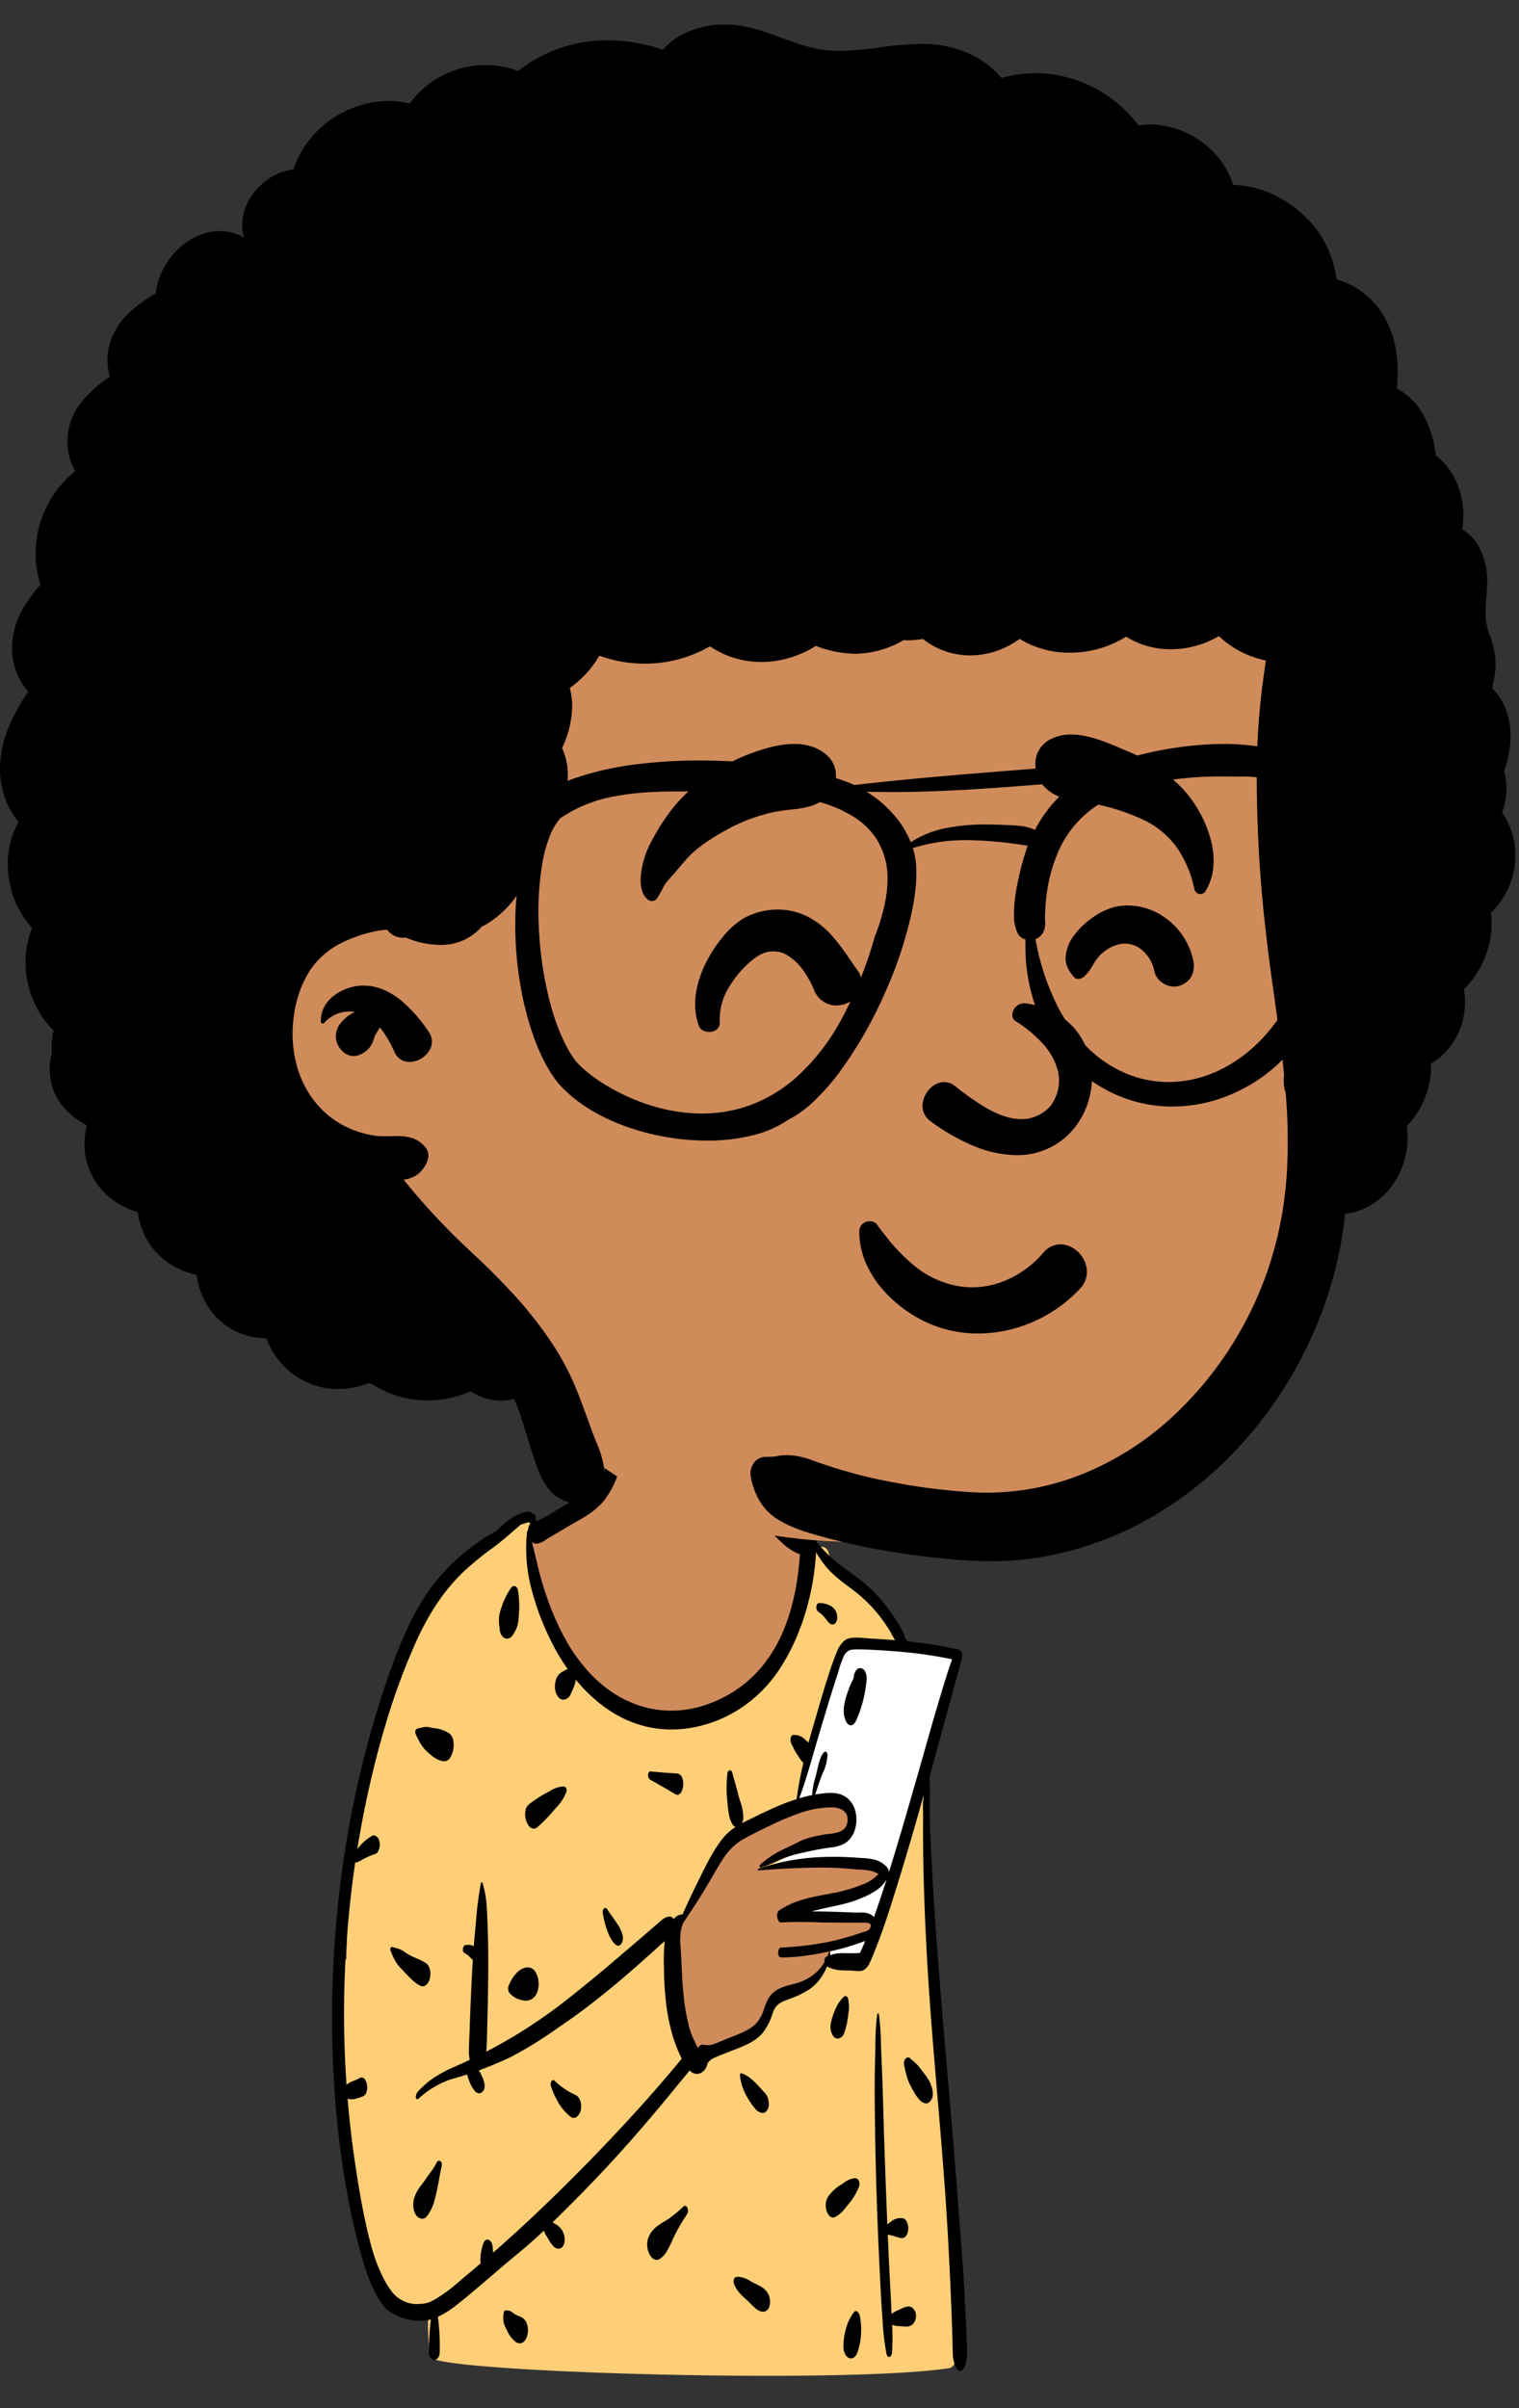 <svg xmlns="http://www.w3.org/2000/svg" width="473.842" height="751" viewBox="0 0 473.842 751">
  <rect x="0" y="0" width="473.842" height="751" fill="#333333" stroke="none"/>
  <g id="Group_5" data-name="Group 5" transform="translate(-282.658 -339)">
    <g id="Group_1" data-name="Group 1" transform="translate(74 45)">
      <g id="body_Device" data-name="body/Device" transform="translate(299.5 735)">
        <path id="_Skin" data-name="✋ Skin" d="M182.7,138.687c-.834-3.648.384-7.287,1.059-10.816,2.4-12.24-4.162-43.112-8.75-43.563-1.678-6.921-6.156-9.791-9.681-13.777-4-3.98-7.89-8.551-12.05-12.04-.231-3.3-2.739-4.114-4.272-1.756-4.211-4.176-9.261-3.4-13.776-6.137-3.43-8.839-3.688-18.134-4.6-26.661-.4-3.717.025-7.3-1.569-10.618-5.352-12-26.5-17.2-34.3-10.092-4.2-4.173-4.3,3.385-4.965,8.049a22.443,22.443,0,0,0-1.018,7.761C86.8,25.654,85.12,33.929,80.944,38.871c-5.3,6.27-13.45,8.654-18.616,11.728a12.407,12.407,0,0,1-1.513-4.348A52.791,52.791,0,0,0,38.331,61.52C30.71,65.073,25.343,74.954,21.462,85.55a6.926,6.926,0,0,0-.4,3.3c-11.935,27.89-17.631,61.279-18.431,95-7.675,7.343,3.648,73.309,6.284,87l.008-.006c1.71,4.826,3.652,18.6,7.931,17.533,2.936,5.292,7.614,4.251,11.6,4.658a36.526,36.526,0,0,0,.442,12.429c.913,4.667,5.4,4.826,6.031-.263,39.671,12.288,80.376,2.483,120.493,4.328a341.155,341.155,0,0,1,34.769,2.021c1.629.185,3.281-2.469,3.17-5.055-2.488-42.2-4.824-97.7-7.606-139.486C185.087,157.487,184.565,147.853,182.7,138.687Z" transform="translate(14.59 -13.956)" fill="#d08b5b"/>
        <path id="_Top" data-name="👕 Top" d="M133.976,267.611c-23.21,0-49.449-.657-70.188-1.757-10.359-.549-18.978-1.195-24.923-1.866-3.137-.354-5.572-.719-7.239-1.083-1.741-.381-2.661-.767-2.736-1.147a50.328,50.328,0,0,1-.754-7.465,41.063,41.063,0,0,1,.312-7.5c-.746-.076-1.532-.1-2.292-.127a16.261,16.261,0,0,1-5.025-.694,7.247,7.247,0,0,1-2.295-1.33,8.938,8.938,0,0,1-1.985-2.507,1.932,1.932,0,0,1-.466.059c-1.3,0-2.491-1.391-3.632-4.252a70.583,70.583,0,0,1-2.479-8.433c-.477-1.9-.928-3.7-1.354-4.906l-.008.006c-.7-3.634-1.9-10.36-3.173-18.339-1.584-9.927-2.874-19.194-3.835-27.545A248.734,248.734,0,0,1,0,152.369a59.3,59.3,0,0,1,.585-9.481,17.286,17.286,0,0,1,.819-3.248A5.513,5.513,0,0,1,2.627,137.6a309.975,309.975,0,0,1,5.04-49.688c1.527-8.127,3.408-16.016,5.589-23.446a196.477,196.477,0,0,1,7.8-21.868,6.97,6.97,0,0,1,.352-3.162l.052-.14c1.027-2.8,2.1-5.4,3.2-7.725a57.559,57.559,0,0,1,3.831-6.931,33.332,33.332,0,0,1,4.532-5.611,19.52,19.52,0,0,1,5.305-3.764,55,55,0,0,1,10.755-9.45A51.755,51.755,0,0,1,60.815,0c.012.085.025.177.041.281l-.152.548a34.953,34.953,0,0,0-1.442,8.778A20.342,20.342,0,0,0,59.9,13.34c.329,1.386.933,3.673,1.936,6.7a105.309,105.309,0,0,0,7.9,18.014C73.782,45.257,78.319,51,83.219,55.116a34.132,34.132,0,0,0,8.92,5.511,27.847,27.847,0,0,0,5.018,1.533,27.126,27.126,0,0,0,5.4.541,29.023,29.023,0,0,0,4.2-.312A48.259,48.259,0,0,0,114.54,60.6a41.454,41.454,0,0,0,6.986-2.974,39.217,39.217,0,0,0,6.187-4.155,41.305,41.305,0,0,0,5.388-5.337,47.955,47.955,0,0,0,4.589-6.518,59.794,59.794,0,0,0,3.79-7.7,77.826,77.826,0,0,0,2.991-8.881c.86-3.142,1.6-6.528,2.192-10.062l.28-6.138a12.094,12.094,0,0,1,2.068,1.652,2.544,2.544,0,0,1,2.034-1.352,1.874,1.874,0,0,1,1.479.8,4.272,4.272,0,0,1,.759,2.31,100.524,100.524,0,0,1,7.984,7.831h0c1.328,1.4,2.7,2.851,4.065,4.207l.244.273c.746.824,1.543,1.617,2.314,2.383a37.086,37.086,0,0,1,4.162,4.646,18.343,18.343,0,0,1,1.71,2.9,18.565,18.565,0,0,1,1.25,3.576l.656.067a2.253,2.253,0,0,1,1.389,1.042,13.166,13.166,0,0,1,1.432,2.634,55.691,55.691,0,0,1,2.656,8.487c.822,3.4,1.544,7.2,2.086,11A105.874,105.874,0,0,1,184.265,72.5a42.092,42.092,0,0,1-.5,9.117c-.136.712-.3,1.441-.453,2.145-.625,2.831-1.271,5.758-.606,8.671a128.012,128.012,0,0,1,1.84,12.669c.43,4.282.728,8.674,1.016,12.922v0l.005.08c.059.871.12,1.771.181,2.655,1.613,24.231,3.084,53.227,4.507,81.269v.014c1.056,20.818,2.054,40.481,3.1,58.2a5.766,5.766,0,0,1-.934,3.408,3.475,3.475,0,0,1-2.236,1.647c-5.327.779-13.208,1.373-23.422,1.765C157.415,267.429,146.385,267.611,133.976,267.611ZM155.708,87.729c-4.591,0-15.2,3.5-22.9,6.491a33.424,33.424,0,0,0-6.256,3.215,29.677,29.677,0,0,0-4.226,3.361,20.307,20.307,0,0,0-3.146,3.72L107.7,124.6l-2.9,2.994c0,.092.007,9.486.672,19.728a49.1,49.1,0,0,0,1.209,7.788c.519,2.246,1.194,4.615,2,7.043,1.379,4.128,2.7,7.041,2.71,7.07l.029-.013c1.591-.7,15.626-6.82,18.478-7.68,2.273-.686,4.2-5.344,5.611-8.744.478-1.155.891-2.151,1.247-2.833a4.767,4.767,0,0,1,2.357-1.976,28.849,28.849,0,0,1,3.746-1.329,31.434,31.434,0,0,0,4.95-1.828,7.323,7.323,0,0,0,2.662-2.564,18.272,18.272,0,0,0,1.8-3.592,30.265,30.265,0,0,0,1.335-4.58c.077-.026,9.143-3.147,12.033-4.177a1.78,1.78,0,0,0,1.271-1.434,4.471,4.471,0,0,0-.533-2.548,9.957,9.957,0,0,0-.737-1.325l-22.723-1.268.085-.03c2.283-.775,13.806-4.668,16.433-5.244a24.881,24.881,0,0,0,6.463-2.871A15.849,15.849,0,0,0,168.9,112.9a3.622,3.622,0,0,0,1.269-2.351c0-.652-.6-1.2-1.771-1.626a19.693,19.693,0,0,0-4.385-.861,110.3,110.3,0,0,0-11.052-.4h-1.442c-6.168,0-19.935,1.85-20.073,1.869l5.307-4.052c.18-.055,18-5.545,20.357-5.545a2.015,2.015,0,0,0,1.541-.893,7.409,7.409,0,0,0,1.054-1.964,17.589,17.589,0,0,0,.8-2.857c0-.009-.264-.969-.729-2.168a14.9,14.9,0,0,0-2.014-3.757A2.68,2.68,0,0,0,155.708,87.729Z" transform="translate(14.591 32.295)" fill="#ffcf77"/>
        <path id="_Device" data-name="📱 Device" d="M9.917,49.26,21.577,7.154S23.339,0,26.331,0s30.12,1.354,30.12,1.354S62,2.483,60.21,7.154,31.761,98.741,31.761,98.741H20.456V94.349l12.586-5.61s2.291-3.875-1.281-3.875S7.41,83.6,7.41,83.6l19.814-4.635,9.8-6.009-1.442-3.159-8.36-1.9L0,69.794,7.41,65.8l16.557-5.6s3.257-3.656,3.257-7.241S18.5,47.991,18.5,47.991Z" transform="translate(147.739 72.033)" fill="#fff"/>
        <path id="_Ink" data-name="🖍 Ink" d="M195.828,306.889a1.115,1.115,0,0,1-.952-.715,10.188,10.188,0,0,1-1.246-4.97c-.037-.977-.058-1.973-.078-2.936-.013-.646-.027-1.314-.046-1.97-.1-3.407-.223-6.98-.376-10.621-.307-7.334-.653-14.469-1.026-21.208-.805-14.519-2.056-29.215-3.266-43.427-.854-10.028-1.736-20.4-2.455-30.615-.892-12.7-1.507-25.3-1.826-37.452-.162-6.158-.225-12.471-.186-18.765.013-2.141.074-4.426.185-6.987-2.6,9.4-5.353,18.807-8.2,27.964l-.678,2.181c-1.76,5.653-3.662,11.633-5.851,17.149l-.374.935c-.092.233-.187.478-.288.737l0,0a33.737,33.737,0,0,1-1.483,3.439,4.761,4.761,0,0,1-1.924,2.265,3.562,3.562,0,0,1-1.461.261c-.412,0-.831-.04-1.237-.08h0c-.328-.032-.637-.061-.937-.071-.339-.01-.688-.018-1-.026-.795-.019-1.616-.038-2.426-.09a11.1,11.1,0,0,1-3.734-.881,3.266,3.266,0,0,1-.576-.306,16.14,16.14,0,0,1-2.417,4.258,13.846,13.846,0,0,1-3.105,2.9,29.05,29.05,0,0,1-5.365,2.678l-.642.257c-.279.111-.569.215-.849.316-1.714.617-3.487,1.255-4.429,3.827l-.255.7a18.345,18.345,0,0,1-2.954,5.745,12.655,12.655,0,0,1-2.352,2.137A17.961,17.961,0,0,1,129.47,205c-1.421.692-2.893,1.261-4.316,1.812l-.023.009c-.331.128-.673.261-1.009.393l-.487.193c-.384.153-.777.305-1.156.452l-.01,0c-.781.3-1.588.614-2.375.958-.539.236-1.025.452-1.5.712a5.378,5.378,0,0,0-1.445,1.341,4.411,4.411,0,0,1-1.293,2.481,3.072,3.072,0,0,1-2.039.876,2.273,2.273,0,0,1-.249-.014,3.493,3.493,0,0,1-2.041-1.086c-.7.95-1.454,1.844-2.183,2.71l0,0c-.384.455-.78.925-1.159,1.392-1.633,2.014-3.141,3.85-4.609,5.615-3.411,4.1-6.561,7.795-9.632,11.3-5.494,6.272-11.418,12.621-17.607,18.87-2.221,2.243-4.853,4.885-7.535,7.481l.27.16.536.323a6.5,6.5,0,0,1,1.846,1.564,5.306,5.306,0,0,1,1.08,2.767,4.362,4.362,0,0,1-.286,2.275,1.86,1.86,0,0,1-1.333,1.113,1.637,1.637,0,0,1-.315.031,2.319,2.319,0,0,1-1.659-.883,10.712,10.712,0,0,1-1.332-1.907c-.16-.275-.329-.546-.494-.808-.226-.361-.46-.734-.67-1.123a4.967,4.967,0,0,1-.361-.922c-2.764,2.6-5.248,4.8-7.594,6.742l-.643.528c-2.765,2.254-5.543,4.641-8.231,6.949l0,0c-3.5,3.006-7.119,6.115-10.75,8.967a29.356,29.356,0,0,1-5.845,3.709,68.045,68.045,0,0,1,.569,10.432l0,.431a3.388,3.388,0,0,1-.433,1.8,1.514,1.514,0,0,1-1.264.784,1.49,1.49,0,0,1-1.256-.788,3.339,3.339,0,0,1-.4-1.794l.035-1.659a66.946,66.946,0,0,1,.58-8.4,13.287,13.287,0,0,1-3.394.429,17.942,17.942,0,0,1-6.667-1.4,13.945,13.945,0,0,1-3.641-2.06,20.568,20.568,0,0,1-3.428-4.875,42.614,42.614,0,0,1-2.7-6.163c-.676-1.888-1.325-3.969-2.1-6.748-1.31-4.673-2.5-9.757-3.552-15.111C4.41,250,3.549,244.746,2.8,239.251,1.51,229.729.654,219.855.258,209.9c-.389-9.781-.338-19.775.15-29.707.483-9.827,1.4-19.72,2.729-29.407,1.323-9.655,3.07-19.226,5.191-28.448,2.134-9.279,4.663-18.362,7.514-27l.357-1.077c1.683-5.051,3.149-9.1,4.614-12.748a105.763,105.763,0,0,1,5.5-11.785A63.954,63.954,0,0,1,33.32,59.5a60.463,60.463,0,0,1,8.093-7.959,70.063,70.063,0,0,1,8.524-5.928c.411-.244.859-.487,1.41-.764A28.615,28.615,0,0,1,56.2,40.759a13.2,13.2,0,0,1,2.634-1.326,8.035,8.035,0,0,1,2.7-.5c.073,0,.142,0,.211,0a.759.759,0,0,1,.6.386,3.421,3.421,0,0,1,.533.192,1.7,1.7,0,0,1,.75,1.571l-.019.234a2.963,2.963,0,0,1-.046.333,1.587,1.587,0,0,1,.387.15,63.5,63.5,0,0,0,6.9-3.857c1.156-.71,2.352-1.444,3.524-2.111l.783-.441.2-.114.111-.062c2.755-1.536,5.6-3.125,7.878-6.192a36.732,36.732,0,0,0,5.394-11.7c.939-3.258,1.578-6.735,2.2-10.1C91.365,4.951,91.8,2.6,92.32.334c.057-.246.19-.334.3-.334.136,0,.285.144.29.46A93.2,93.2,0,0,1,91.4,19.092a53.58,53.58,0,0,1-2.385,8.66,29.13,29.13,0,0,1-3.729,7.084c-2.618,3.523-5.962,5.412-9.195,7.238-.53.3-1.077.608-1.615.922l-.419.246L67.5,47.137c-.246.146-.5.306-.744.461l0,0a6.346,6.346,0,0,1-3,1.287,1.968,1.968,0,0,1-1.4-.588c.371,1.467.73,2.97,1.078,4.424.817,3.419,1.661,6.954,2.723,10.276.952,2.977,2.007,5.827,3.137,8.47A76.759,76.759,0,0,0,73.1,79.2a52.811,52.811,0,0,0,6.935,9.626,40.718,40.718,0,0,0,7.99,6.78,34.163,34.163,0,0,0,8.706,4.011,31.96,31.96,0,0,0,9.084,1.32,33.664,33.664,0,0,0,11.507-2.066,41.236,41.236,0,0,0,5.986-2.723,37.974,37.974,0,0,0,10.927-9.131,43.077,43.077,0,0,0,4.541-6.775,48.572,48.572,0,0,0,2.807-6.23,64.622,64.622,0,0,0,2.133-6.958c.591-2.383,1.08-4.882,1.454-7.426.368-2.507.627-5.076.769-7.634a.911.911,0,0,1-.224.029.889.889,0,0,1-.294-.051,17.951,17.951,0,0,1-5.737-4.051l-.168-.161a20.838,20.838,0,0,1-4.639-5.968,29.48,29.48,0,0,1-1.677-6.237c-.455-2.3-.775-4.35-.778-4.37-.36-3.208-.661-9.258-.609-12.214,0-.18.317-.319.585-.319.172,0,.287.058.316.159a44.589,44.589,0,0,1,.93,6.277c.2,1.864.384,3.624.638,4.82l.117.544c.109.5.214,1.018.324,1.562l0,.008c.252,1.241.513,2.524.844,3.739a14.869,14.869,0,0,0,1.255,3.3c2.036,3.663,4.946,5.532,7.76,7.34l.007,0c.492.316,1,.643,1.49.97a4.655,4.655,0,0,1,.866-2.686,2.171,2.171,0,0,1,1.694-.895,2.231,2.231,0,0,1,1.869,1.17,5.123,5.123,0,0,1,.633,2.735c0,.209-.008.419-.012.621l0,.069q0,.068,0,.136c.4.349.781.751,1.1,1.1l.338.366a48.159,48.159,0,0,0,3.935,3.887c1.693,1.463,3.479,2.753,5.206,4,.965.7,1.963,1.417,2.935,2.161a42.768,42.768,0,0,1,3.973,3.455,46.813,46.813,0,0,1,3.713,4.125,53.661,53.661,0,0,1,3.22,4.485l.277.435c.157.249.318.5.489.761a16.6,16.6,0,0,1,2.3,4.534c.124.456.732,1.487,1.065,1.522a134.763,134.763,0,0,1,15.377,2.433,1.785,1.785,0,0,1,1.414,1.163,3.347,3.347,0,0,1-.057,1.975c-1.671,6.007-8.288,30.272-10,36.625.1,2.429.083,5.12.062,7.723-.02,2.488-.04,5.059.05,7.385.261,6.721.612,13.719,1.045,20.8,1.181,19.331,2.864,38.905,4.492,57.835.456,5.3.927,10.779,1.383,16.206,1.069,12.723,2.065,25.794,2.915,37.046.5,6.573.881,12.712,1.178,18.766.13,2.655.247,5.294.347,7.844l.088,2.32c.013.3.027.61.041.907v.008c.124,2.6.242,5.057-.773,7.3A1.8,1.8,0,0,1,195.828,306.889ZM4.859,221.951c.557,6.673,1.323,13.317,2.277,19.748l.213,1.423c.732,4.848,1.4,8.8,2.092,12.443.856,4.482,1.751,8.44,2.736,12.1a51.973,51.973,0,0,0,4.1,10.719,27.293,27.293,0,0,0,2.764,4.214,9.546,9.546,0,0,0,2.582,2.092,9.2,9.2,0,0,0,4.485,1.291c3.363,0,4.29-.509,5.974-1.433l.021-.012a50.835,50.835,0,0,0,7.938-5.919c.588-.5,1.2-1.015,1.791-1.51l.327-.271c1.318-1.087,2.684-2.232,4.177-3.5a14.258,14.258,0,0,1,.092-3.182,15.947,15.947,0,0,1,.777-3.053c.28-.791.726-1.227,1.257-1.227a1.418,1.418,0,0,1,1.089.666,3.343,3.343,0,0,1,.573,1.736l0,.088c.02.461.066.963.145,1.578,8.743-7.635,17.676-16.08,27.31-25.819,5.829-5.893,11.573-11.946,17.073-17.99C97.5,223,100.31,219.833,103,216.7c1.45-1.685,2.9-3.393,4.309-5.074.306-.365.613-.744.909-1.111.283-.35.576-.711.867-1.06-.147-.294-.29-.585-.423-.864a44.761,44.761,0,0,1-2.763-7.558,60.978,60.978,0,0,1-1.632-8.36,99.694,99.694,0,0,1-.709-10.555l-.028-1.53a59.248,59.248,0,0,1,.243-7.775c-.145.127-.294.256-.439.38-.261.225-.53.457-.795.7-1.643,1.484-3.1,2.793-4.451,4-2.626,2.348-5.747,5.113-8.982,7.815-6.188,5.169-11.414,9.185-16.447,12.641l-2.724,1.872a118.93,118.93,0,0,1-14.409,8.835c-2.764,1.355-6.884,3.024-9.742,4.078h0l0,.006a15.45,15.45,0,0,1,.987,1.8,10.641,10.641,0,0,1,.633,1.7,4.893,4.893,0,0,1,.185,1.746,2.127,2.127,0,0,1-.873,1.584,1.416,1.416,0,0,1-.825.29,2.017,2.017,0,0,1-1.447-.84,8.458,8.458,0,0,1-1.172-1.89,15.969,15.969,0,0,1-1.122-3.135c-1.285.429-4.958,1.466-4.995,1.476A28.315,28.315,0,0,0,27.1,221.845a.875.875,0,0,1-.537.263c-.207,0-.359-.163-.415-.446a2.554,2.554,0,0,1,.713-2,26.118,26.118,0,0,1,5.444-4.591,42.4,42.4,0,0,1,5.961-3.106l.2-.088c1.459-.637,2.965-1.322,4.474-2.037a15.791,15.791,0,0,1-.239-3c.026-1.524.091-3.076.153-4.577.036-.867.073-1.764.1-2.647.162-4.875.37-9.819.634-15.114.1-2.068.21-3.976.329-5.83-.267-.228-.525-.485-.775-.733h0a6.676,6.676,0,0,0-1.6-1.3l-.15-.07a1.161,1.161,0,0,1-.579-1.2c.025-.574.312-1.236.794-1.331a4.174,4.174,0,0,1,.806-.079,4.56,4.56,0,0,1,1.477.256,3.127,3.127,0,0,1,.333.137c.149-1.929.3-3.69.467-5.383.088-.895.172-1.816.254-2.706v-.008a100.725,100.725,0,0,1,1.5-11.511c.039-.183.158-.317.282-.317.094,0,.174.077.218.213a29.213,29.213,0,0,1,1.215,6.313c.214,2.214.285,4.49.354,6.691v.005c.012.386.025.786.037,1.174l.02.565c.163,4.536.207,9.472.137,15.534-.058,5.008-.164,10.226-.326,15.953-.013.465-.023.937-.033,1.393-.036,1.678-.074,3.412-.254,5.019,4.222-2.188,8.382-4.586,12.364-7.127,4.122-2.631,8.159-5.484,12-8.479C78,187.344,83.531,182.814,88.9,178.205c1.219-1.047,2.462-2.1,3.664-3.127l.011-.009.009-.008c1.469-1.25,2.989-2.543,4.479-3.828.868-.749,1.8-1.557,2.852-2.47l1.425-1.238c.154-.134.3-.268.451-.4a13.928,13.928,0,0,1,1.687-1.352,3.754,3.754,0,0,1,1.861-.646h.046a1.391,1.391,0,0,1,1.127.846,3.832,3.832,0,0,1,2.776-1.509h.035c1.793-3.949,3.28-7.107,4.68-9.939l1.188-2.41c2.029-4.1,4.231-8.374,6.859-11.546a16.67,16.67,0,0,1,3.8-3.347,1.988,1.988,0,0,1-.9-.778,8.73,8.73,0,0,1-1.156-3.253c-.238-1.258-.364-2.641-.475-3.862l0-.017c-.03-.324-.058-.631-.087-.932a33.37,33.37,0,0,1-.151-3.97c.023-1.182.1-2.442.252-3.964.06-.611.448-.931.8-.931a.735.735,0,0,1,.676.623c.189.685.385,1.371.574,2.034v0c.377,1.321.767,2.686,1.111,4.073l.153.628c.174.736.405,1.467.649,2.242v0a15.623,15.623,0,0,1,1.008,5.105,4.641,4.641,0,0,1-.394,1.792c.787-.417,1.594-.808,2.374-1.185h0c.318-.154.678-.328,1.021-.5,3.207-1.579,6.943-3.383,10.712-4.8.966-.362,1.941-.7,2.9-1a114.7,114.7,0,0,1,2.122-11.33,7.543,7.543,0,0,1-1.457-1.871c-.2-.312-.4-.635-.618-.943a14.9,14.9,0,0,1-1.176-2.135c-.165-.342-.336-.7-.516-1.039a2.707,2.707,0,0,1-.153-1.892c.152-.519.448-.816.813-.816h.044l.263.018a4.613,4.613,0,0,1,2.771.947l.311.256a10.992,10.992,0,0,1,1.311,1.237c.485-1.78,1.02-3.664,1.682-5.929l.742-2.53c.187-.64.377-1.294.561-1.926l.018-.06c1.724-5.925,3.506-12.05,5.679-17.568a10.184,10.184,0,0,1,1.911-3.269,4.279,4.279,0,0,1,2.643-1.422,13.331,13.331,0,0,1,1.706-.1c1,0,2.024.087,3.012.171.56.048,1.139.1,1.7.129,2.64.151,5.045.318,7.353.511-.284-.473-.56-.979-.827-1.467v0c-.323-.591-.658-1.2-1-1.752a52.028,52.028,0,0,0-3.315-4.712,43.96,43.96,0,0,0-7.458-7.33c-.678-.529-1.37-1.048-2.039-1.55a47.446,47.446,0,0,1-5.761-4.83A29.735,29.735,0,0,1,151,51.52a83.261,83.261,0,0,1-1.214,10.12,79.784,79.784,0,0,1-2.359,9.546,72.658,72.658,0,0,1-3.385,8.765,62.45,62.45,0,0,1-4.291,7.778,42.737,42.737,0,0,1-11.3,11.779,40.959,40.959,0,0,1-13.021,6.037,37.2,37.2,0,0,1-9.521,1.268,34.25,34.25,0,0,1-8.841-1.155,35.386,35.386,0,0,1-8.588-3.583,42.319,42.319,0,0,1-6.475-4.654,51.721,51.721,0,0,1-5.994-6.179,7.771,7.771,0,0,1-.19,1.167,10.042,10.042,0,0,1-.479,1.364l-.33.77c-.189.439-.411.946-.657,1.413a2.532,2.532,0,0,1-2.244,1.558H72.1a1.817,1.817,0,0,1-1.164-.459,3.515,3.515,0,0,1-.885-1.2,6.053,6.053,0,0,1-.441-3.557,5.989,5.989,0,0,1,.669-1.992,3.715,3.715,0,0,1,1.165-1.25c.3-.2.614-.376.91-.536l.23-.124a4.867,4.867,0,0,1,.935-.423,63.647,63.647,0,0,1-4.95-8.233c-1.266-2.517-2.41-5.073-3.4-7.6a75.562,75.562,0,0,1-2.8-8.582A49.284,49.284,0,0,1,60.843,45.1a.424.424,0,0,1,.276-.379,5.033,5.033,0,0,1,.776-2.267,4.7,4.7,0,0,0-.805-.257c-.81.289-1.618.54-2.231.726-.687.587-1.379,1.189-2.049,1.77-2.08,1.806-4.229,3.674-6.439,5.3a96.855,96.855,0,0,0-9.123,7.4,54.54,54.54,0,0,0-4.264,4.5,62.393,62.393,0,0,0-3.891,5.124c-1.225,1.795-2.414,3.727-3.535,5.745-1.11,2-2.186,4.139-3.2,6.363a204.486,204.486,0,0,0-9.183,24.547c-2.532,8.247-4.8,17.166-6.731,26.508-.946,4.567-1.81,9.277-2.569,14a13.678,13.678,0,0,1,4.7-4.227.921.921,0,0,1,.47-.129,2.03,2.03,0,0,1,1.6,1.474,3.744,3.744,0,0,1,.251,1.476c-.039,1.187-.524,2.579-1.347,2.821a25.183,25.183,0,0,0-4.584,2.074l-.021.011c-.319.17-.648.346-.971.514a.67.67,0,0,1-.31.083.586.586,0,0,1-.4-.164,327.728,327.728,0,0,0-3.357,37.4,317.762,317.762,0,0,0,.611,32.072,7.678,7.678,0,0,1,1.751-1.022,20.649,20.649,0,0,0,2.4-1.079,1.258,1.258,0,0,1,.582-.156,1.409,1.409,0,0,1,1.172.846,5.019,5.019,0,0,1,.309,3.816,1.955,1.955,0,0,1-1.073,1.216,19,19,0,0,1-2.623.83,3.778,3.778,0,0,1-.871.1A5.14,5.14,0,0,1,4.859,221.951ZM155.588,131.1a30.189,30.189,0,0,0-9.438,1.694,79.316,79.316,0,0,0-9.2,3.838l-1.377.658c-2.825,1.356-5.188,2.534-7.536,3.88-2.661,1.524-4.907,3.925-7.069,7.555-.685,1.15-1.373,2.324-2.037,3.458-1.542,2.632-3.137,5.354-4.782,7.927-1.341,2.1-2.813,4.341-4.5,6.86a9.652,9.652,0,0,0-.806,2.471,18.8,18.8,0,0,0-.126,4.979c.131,1.879.22,3.8.306,5.653.114,2.459.231,5,.449,7.483a67.105,67.105,0,0,0,1.9,11.959,27.293,27.293,0,0,0,1.574,4.239l.5,1.031c.206.426.453.926.715,1.4.365-.709.845-1.1,1.353-1.1a1.041,1.041,0,0,1,.192.018,7.652,7.652,0,0,0,1.417.145,6.365,6.365,0,0,0,2.282-.444c.672-.251,1.353-.535,2.01-.809h0c.316-.132.673-.281,1.02-.422.555-.226,1.115-.447,1.658-.662,1.414-.559,2.875-1.137,4.293-1.806l.338-.162a14.864,14.864,0,0,0,2.165-1.263,9.961,9.961,0,0,0,1.981-1.856,13.176,13.176,0,0,0,1.909-3.958,25.659,25.659,0,0,1,.99-2.5,7.736,7.736,0,0,1,3.414-3.571,18.6,18.6,0,0,1,4.292-1.485,23.325,23.325,0,0,0,2.645-.786,16.073,16.073,0,0,0,4.015-2.208,13.342,13.342,0,0,0,3.373-3.809l.112-.192A1.789,1.789,0,0,1,154,177.8l.073-.065a.579.579,0,0,1,.391-.16h.018c.207-.485.369-.9.508-1.311.04-.116.1-.181.175-.181a.228.228,0,0,1,.181.143.546.546,0,0,1,.053.312c-.021.189-.05.377-.078.559v0l-.015.1a10.955,10.955,0,0,1,4.19-.629c.288,0,.582,0,.841.006.242,0,.515.006.778.006l2.458-.014a6.521,6.521,0,0,0,1.116-.083l.058-.041.051-.034.006,0h0l-.005,0-.015,0a.02.02,0,0,1-.021-.015.19.19,0,0,1,.029-.109c.111-.234.224-.482.348-.758.354-.79.715-1.65,1.171-2.79a72.057,72.057,0,0,1-12.585,3.58c-2.449.506-4.673.878-6.8,1.139a56.4,56.4,0,0,1-6.83.446h0a.791.791,0,0,1-.695-.458,2.173,2.173,0,0,1-.24-1.02,2.344,2.344,0,0,1,.228-1.084.866.866,0,0,1,.709-.53,101.942,101.942,0,0,0,14.4-1.684c2.4-.493,4.883-1.132,7.39-1.9.934-.284,1.887-.593,2.832-.917l.706-.246c.092-.032.224-.069.364-.108a4.315,4.315,0,0,0,1.94-.925l.061-.167c.092-.252.2-.538.3-.818a.928.928,0,0,0-.708-.845,3.592,3.592,0,0,0-1.2-.161c-.089,0-.169,0-.243,0H165.9l-.141,0h-.392c-.658,0-1.327,0-1.974.009l-1.3.008-1,0c-1.97,0-3.973-.026-5.91-.05h-.017l-.408-.005c-1.249-.016-2.521-.047-3.75-.076H151c-1.823-.044-3.709-.089-5.562-.089-1.993,0-3.741.053-5.342.162l-.046,0c-.632,0-1.075-.878-1.186-1.745a2.12,2.12,0,0,1,.6-2c4.592-3.125,9.665-4.083,14.57-5.009h.007c.605-.114,1.231-.232,1.843-.352a46.716,46.716,0,0,0,8.641-2.375l.7-.284a13.029,13.029,0,0,0,5.25-3.351,8.006,8.006,0,0,0-2.926-1.1,23.823,23.823,0,0,0-3.062-.3h0c-.489-.027-.951-.052-1.4-.092l-.179-.017c-3.258-.319-6.566-.485-9.832-.492h-.382c-5.69,0-11.778.269-19.743.872h-.007c-.084,0-.13-.111-.137-.215s.023-.224.105-.253a66.754,66.754,0,0,1,10.41-2.7,71.907,71.907,0,0,1,10.531-1.032c.863-.022,1.738-.033,2.6-.033,2.407,0,4.846.086,7.249.256l1.2.089.426.028.049,0a18.855,18.855,0,0,1,4.056.565,7.545,7.545,0,0,1,3.71,2.34,2.433,2.433,0,0,1,.574,1.489c2.843-9.036,5.529-18.378,8.126-27.413l.116-.4.706-2.455c.761-2.645,1.525-5.343,2.264-7.952v0c1.458-5.146,2.965-10.466,4.521-15.645l.759-2.524c1.138-3.772,2.121-6.913,3.214-9.984-3.918-.835-8.178-1.506-13.024-2.051-3.1-.349-11.617-1.029-16.179-1.029a11.5,11.5,0,0,0-2.631.183,3.941,3.941,0,0,0-2.111,2.314,28.07,28.07,0,0,0-1.352,3.836c-.157.524-.305,1.019-.457,1.479-2.068,6.3-4.009,12.825-5.885,19.135v0l-.169.57c-.464,1.56-.926,3.152-1.372,4.691l-.013.043-.406,1.4a4.246,4.246,0,0,1-.138.474c-1.359,4.664-2.549,8.542-3.942,12.312,1.384-.413,2.745-.753,4.048-1.012a20.456,20.456,0,0,1,.965-5.438c.1-.369.194-.716.272-1.029l.036-.144c.087-.354.174-.738.266-1.145.473-2.09,1.061-4.689,2.224-5.643a.52.52,0,0,1,.33-.133.553.553,0,0,1,.449.288,1.519,1.519,0,0,1,.213.751,14.335,14.335,0,0,1-1.47,5.618v0c-.233.57-.453,1.108-.629,1.607-.451,1.277-.882,2.536-1.281,3.745-.053.161-.1.321-.152.475-.1.309-.189.6-.294.874.816-.14,1.483-.237,2.1-.306l.457-.05a22.15,22.15,0,0,1,2.278-.142,9.557,9.557,0,0,1,2.8.372,7.056,7.056,0,0,1,2.638,1.463,7.853,7.853,0,0,1,2.315,4.143,10.331,10.331,0,0,1,.266,2.693,10.084,10.084,0,0,1-.484,2.793,7.291,7.291,0,0,1-3.309,4.369,11.745,11.745,0,0,1-4.357,1.2c-3.48.447-7.012,1.253-10.427,2.032l-.381.087a34.08,34.08,0,0,0-6.072,2.246,43.552,43.552,0,0,1-4.774,1.9.227.227,0,0,1-.067.01c-.145,0-.273-.157-.313-.382a.6.6,0,0,1,.14-.535,31.291,31.291,0,0,1,8.67-5.449c.305-.147.621-.3.93-.45l.26-.127c.363-.178.73-.364,1.085-.543a22.37,22.37,0,0,1,4.175-1.774c1.747-.469,3.526-.853,5.287-1.143l.172-.025c.215-.029.472-.054.743-.08a14.132,14.132,0,0,0,2.991-.524,4.118,4.118,0,0,0,2.512-1.873,4.3,4.3,0,0,0,.46-2.292,3.3,3.3,0,0,0-1.85-2.929,6.7,6.7,0,0,0-2.807-.675C155.964,131.107,155.775,131.1,155.588,131.1Zm9.332,32.78a6.093,6.093,0,0,1,3.318.726,3.123,3.123,0,0,1,.808.745c1.314-3.724,2.608-7.585,3.956-11.8a10.858,10.858,0,0,1-3.116,3.341,22.983,22.983,0,0,1-3.575,1.995,40.191,40.191,0,0,1-8.454,2.733c-.758.171-1.514.337-2.245.5-1.954.429-3.975.873-5.945,1.391.666.013,1.344.025,2,.036,1.358.023,2.761.048,4.141.087,2.708.078,4.954.16,7.069.258.176.008.37.012.593.012s.477,0,.711-.008h.014C164.431,163.889,164.675,163.884,164.92,163.884Zm-3.047,139.05a1.977,1.977,0,0,1-1.587-.954,4.79,4.79,0,0,1-.75-2.66,19.834,19.834,0,0,1,.889-6,14.13,14.13,0,0,1,2.422-4.84.752.752,0,0,1,.569-.313c.545,0,1.032.757,1.214,1.47a21.806,21.806,0,0,1-.774,11.552C163.4,302.3,162.681,302.935,161.873,302.935Zm11.891-.435c-.372,0-.675-.374-.809-1a76.841,76.841,0,0,1-1.229-10.65v0c-.05-.73-.1-1.485-.158-2.223-.268-3.589-.446-7.258-.618-10.807q-.032-.664-.064-1.329l-.06-1.214c-.447-8.969-.8-17.964-1.059-26.735-.254-8.731-.415-17.738-.478-26.77-.027-3.912.011-8.009.113-12.178l.032-1.216c.026-.959.043-1.946.058-2.9a79.7,79.7,0,0,1,.56-9.78c.035-.241.169-.326.275-.326s.244.1.277.326a82.317,82.317,0,0,1,.636,9.3V205c.03.964.061,1.962.1,2.928l.02.448c.22,4.793.383,9.174.5,13.394.231,8.445.509,17.065.85,26.352.159,4.323.332,8.717.514,13.059a14.57,14.57,0,0,1,1.773-1.35,4.449,4.449,0,0,1,2.559-.643l.232,0a1.812,1.812,0,0,1,1.479,1.089,4.534,4.534,0,0,1,.463,2.482,3.652,3.652,0,0,1-.7,2.006,1.694,1.694,0,0,1-1.335.669,1.8,1.8,0,0,1-.434-.055c-.483-.121-.975-.268-1.45-.411a19.07,19.07,0,0,0-2.451-.62c.161,3.727.31,7.027.456,10.09.093,1.962.2,3.948.3,5.868.132,2.451.269,4.986.377,7.481.017.386.036.8.059,1.277a8.931,8.931,0,0,1,2.325-1.289l.221-.1.244-.109.329-.153a5.373,5.373,0,0,1,2.144-.674,2.056,2.056,0,0,1,1.607.8,3.249,3.249,0,0,1,.743,1.885,3.649,3.649,0,0,1-.428,2.007,2.7,2.7,0,0,1-2.643,1.58c-.33,0-.669-.03-1-.059-.146-.013-.312-.027-.469-.038l-.791-.046a6.112,6.112,0,0,1-2.122-.423,71.718,71.718,0,0,1-.03,8.671C174.618,302.027,174.17,302.5,173.763,302.5ZM58.581,298.235a2.329,2.329,0,0,1-1.359-.492,9.495,9.495,0,0,1-2.686-3.613l-.212-.429-.023-.047a7.771,7.771,0,0,1-.8-2.1,10.342,10.342,0,0,1-.029-2.278l0-.029.007-.113a2.166,2.166,0,0,1,.2-.8c.091-.181.246-.4.47-.4a.356.356,0,0,1,.072.007,3.969,3.969,0,0,0,.543.061,3.353,3.353,0,0,1,.641.084,2.652,2.652,0,0,1,.916.559,5.516,5.516,0,0,0,.485.363,9.874,9.874,0,0,0,1.473.727c.31.132.631.269.939.425a3.643,3.643,0,0,1,1.662,2.3,6.271,6.271,0,0,1,.024,3.3,4.1,4.1,0,0,1-.965,1.868A1.907,1.907,0,0,1,58.581,298.235Zm75.832-9.861c-1.377,0-2.639-1.272-3.86-2.5l0,0c-.273-.275-.531-.535-.791-.782l-.088-.082c-.21-.2-.424-.391-.631-.579l0,0a20.858,20.858,0,0,1-2.021-2.02,9.943,9.943,0,0,1-1.641-2.753,2.283,2.283,0,0,1-.02-1.36c.114-.394.313-.649.546-.7a3.964,3.964,0,0,1,.867-.1,8.243,8.243,0,0,1,3.9,1.424l.02.011.376.21.139.077c.324.178.672.345,1.04.52h0c1.6.767,3.424,1.637,4.154,3.96a5.291,5.291,0,0,1,.047,2.932,2.273,2.273,0,0,1-1.2,1.582A2.238,2.238,0,0,1,134.413,288.375ZM101.25,272.218c-1.031,0-2.046-1.023-2.584-2.606a6.91,6.91,0,0,1-.363-2.181,5.869,5.869,0,0,1,.418-2.245,8.035,8.035,0,0,1,2.162-3.039,17.336,17.336,0,0,1,2.731-1.874h0c.213-.126.433-.257.645-.387a34.026,34.026,0,0,0,4.761-3.774l.01-.009.615-.547a.685.685,0,0,1,.454-.2c.372,0,.724.391.876.973a2.026,2.026,0,0,1-.2,1.558l-1.124,1.792a49.987,49.987,0,0,0-2.951,5.263l-.216.466-.218.475-.011.025a33.678,33.678,0,0,1-1.851,3.649,6.335,6.335,0,0,1-2.383,2.469A1.73,1.73,0,0,1,101.25,272.218Zm-73.1-12.84a2.549,2.549,0,0,1-2.044-1.3,5.437,5.437,0,0,1-.758-2.541,8.161,8.161,0,0,1,.327-2.783A12.8,12.8,0,0,1,28.01,248.7c.356-.471.691-.917,1-1.378l.1-.152c.43-.666.878-1.268,1.311-1.85a19.929,19.929,0,0,0,2.19-3.429.9.9,0,0,1,.787-.586.844.844,0,0,1,.75.551,1.772,1.772,0,0,1,.054,1.1c-.3,1.292-.55,2.676-.815,4.141a64.674,64.674,0,0,1-1.4,6.493,13.478,13.478,0,0,1-2.53,5.166A1.7,1.7,0,0,1,28.155,259.378Zm128.16-.373a1.709,1.709,0,0,1-1.281-.664,4.141,4.141,0,0,1-.815-1.642,5.949,5.949,0,0,1-.174-2.066,4.743,4.743,0,0,1,.625-2,12.809,12.809,0,0,1,4.206-3.927l.013-.009c.251-.17.512-.346.76-.52l.394-.279a6.317,6.317,0,0,1,2.987-1.149,1.289,1.289,0,0,1,1.265.72.949.949,0,0,1,.089.185,2.608,2.608,0,0,1,0,1.734,19.051,19.051,0,0,1-3.027,5.148l-.139.165c-.257.3-.515.618-.765.924a10.714,10.714,0,0,1-3.507,3.24A1.588,1.588,0,0,1,156.315,259.005ZM75.4,227.935a1.816,1.816,0,0,1-1.132-.461,15.739,15.739,0,0,1-3.452-3.938,26.4,26.4,0,0,1-2.528-5.452,1.939,1.939,0,0,1,.018-1.287c.151-.409.415-.663.688-.663a.576.576,0,0,1,.4.188,24.037,24.037,0,0,0,6.633,4.5,2.831,2.831,0,0,1,1.208,1.316,4.54,4.54,0,0,1,.469,2.194l-.01.242a3.82,3.82,0,0,1-1.211,2.9A1.61,1.61,0,0,1,75.4,227.935Zm58.885-1.523a3.571,3.571,0,0,1-2.385-1.473,19.874,19.874,0,0,1-1.975-2.757l-.055-.088a19.608,19.608,0,0,1-1.671-3.379,16.174,16.174,0,0,1-.945-3.965.96.96,0,0,1,.083-.542.332.332,0,0,1,.287-.2.312.312,0,0,1,.089.014,8.151,8.151,0,0,1,2.462,1.3,18.555,18.555,0,0,1,2.281,2.041c.412.424.822.878,1.219,1.316.361.4.734.811,1.107,1.2a4.7,4.7,0,0,1,1.046,1.532,7.181,7.181,0,0,1,.427,2.164,3.125,3.125,0,0,1-.358,1.67,2.394,2.394,0,0,1-.921,1.006A1.5,1.5,0,0,1,134.286,226.412Zm51.021-3a3.081,3.081,0,0,1-2.067-1.161,11.839,11.839,0,0,1-1.656-2.305l-.08-.145c-.13-.24-.262-.475-.4-.724a19.574,19.574,0,0,1-1.554-3.236,34.735,34.735,0,0,1-.882-3.391v0c-.067-.3-.136-.6-.2-.9a2.5,2.5,0,0,1,.126-1.553,1.367,1.367,0,0,1,1.125-.929.827.827,0,0,1,.576.244c.3.277.6.541.9.8a15.162,15.162,0,0,1,1.594,1.5c.464.529.909,1.131,1.339,1.714.232.314.471.638.714.95l.339.428a12.277,12.277,0,0,1,1.458,2.476,8.142,8.142,0,0,1,.779,3.189,3.557,3.557,0,0,1-.7,2.244A1.784,1.784,0,0,1,185.307,223.411ZM157.847,203.2H157.8a1.851,1.851,0,0,1-1.642-1.084,5.373,5.373,0,0,1-.6-3.6,23.886,23.886,0,0,1,1.6-4.788,11.017,11.017,0,0,1,2.512-3.6.7.7,0,0,1,.464-.184c.372,0,.814.336.906,1.073.024.194.053.4.082.591a11.991,11.991,0,0,1,.163,1.671,13.4,13.4,0,0,1-.194,1.925v.005c-.04.271-.079.528-.11.782a23.652,23.652,0,0,1-1.178,5.38A2.421,2.421,0,0,1,157.847,203.2ZM60.363,191.377a7.4,7.4,0,0,1-4.91-2.268,2.361,2.361,0,0,1-.379-2.305,11.647,11.647,0,0,1,1.069-2.209,10.627,10.627,0,0,1,1.452-1.862,5.109,5.109,0,0,1,3.424-1.766,2.8,2.8,0,0,1,.331.02A2.985,2.985,0,0,1,63.5,182.5a6.8,6.8,0,0,1,.921,3.034,7.557,7.557,0,0,1-.411,3.183,4.039,4.039,0,0,1-1.82,2.227A3.876,3.876,0,0,1,60.363,191.377Zm-32.1-4.493a1.538,1.538,0,0,1-.608-.128c-1.792-.767-3.552-2.661-5.1-4.332l-.024-.026-.323-.347-.3-.321-.12-.126a13.6,13.6,0,0,1-1.947-2.386,23.463,23.463,0,0,1-1.323-2.786c-.089-.21-.181-.428-.272-.637a1,1,0,0,1-.029-.71c.092-.278.293-.473.489-.473a.306.306,0,0,1,.1.017c.333.117.682.209,1.02.3a8.963,8.963,0,0,1,1.629.548,12.172,12.172,0,0,1,1.446.885c.367.248.747.505,1.124.716a24.633,24.633,0,0,0,2.273,1.075,17.693,17.693,0,0,1,3.2,1.652,2.89,2.89,0,0,1,.877,1.379,5.14,5.14,0,0,1,.305,1.9l-.016.277a5.364,5.364,0,0,1-.309,1.642C29.9,186.165,29.1,186.884,28.261,186.884Zm61.022-12.657c-.51,0-1.078-.417-1.689-1.24a11.86,11.86,0,0,1-1.241-2.193,28.589,28.589,0,0,1-1.9-6.719A1.806,1.806,0,0,1,84.57,163a.815.815,0,0,1,.677-.528.681.681,0,0,1,.553.35c.484.719.985,1.427,1.47,2.112.674.952,1.371,1.937,2.03,2.962l.076.12a10.071,10.071,0,0,1,1.168,2.6,3.582,3.582,0,0,1-.232,2.887A1.267,1.267,0,0,1,89.283,174.227ZM62.913,137.738a2.16,2.16,0,0,1-1.69-1.112,6.079,6.079,0,0,1-.919-2.531,5.749,5.749,0,0,1,.112-2.285,3.161,3.161,0,0,1,1.134-1.763,40.464,40.464,0,0,1,5.568-3.6c.323-.163.643-.337.952-.5a8.255,8.255,0,0,1,3.8-1.345,3.838,3.838,0,0,1,.621.05.865.865,0,0,1,.616.638,1.567,1.567,0,0,1-.025,1,14.49,14.49,0,0,1-3.189,4.93l-.006.007c-.2.228-.406.465-.609.7l-.127.15a51.15,51.15,0,0,1-4.985,5.109A1.893,1.893,0,0,1,62.913,137.738Zm44.832-10.561a1.353,1.353,0,0,1-.689-.211c-2.5-1.485-5.184-3.065-7.895-4.554a1.652,1.652,0,0,1-.55-1.566c.049-.468.259-.968.7-.968h.012l.051,0c2.83.3,5.625.492,8.225.66a1.811,1.811,0,0,1,1.51,1.058,4.66,4.66,0,0,1,.446,2.18C109.536,125.449,108.852,127.177,107.745,127.177Zm-72.66-10.463h0l-.091,0c-1.925-.113-3.591-1.336-5.5-3.139a11.175,11.175,0,0,1-1.9-2.409,29.361,29.361,0,0,1-1.538-3.016,1.312,1.312,0,0,1-.063-.9.979.979,0,0,1,.654-.743c.354-.058.715-.145,1.064-.229a11.193,11.193,0,0,1,1.366-.271,2.589,2.589,0,0,1,.287-.015,6,6,0,0,1,1.221.172c.207.044.421.089.631.121l.757.117a10.343,10.343,0,0,1,4.512,1.565,3.335,3.335,0,0,1,1.26,1.958,7.645,7.645,0,0,1-.819,5.537A2.269,2.269,0,0,1,35.084,116.714ZM161.827,105.5a1.287,1.287,0,0,1-.851-.351,2.992,2.992,0,0,1-.729-1.066,7.371,7.371,0,0,1-.563-2.1,9.907,9.907,0,0,1,0-2.166,18.625,18.625,0,0,1,1.009-4.186l.267-.765a22.846,22.846,0,0,1,1.733-3.978l.012-.118a4.7,4.7,0,0,1,.734-2.362,1.636,1.636,0,0,1,1.3-.757A1.841,1.841,0,0,1,166.3,88.76a4.958,4.958,0,0,1,.433,2.874,42.136,42.136,0,0,1-1.174,6.535,36.38,36.38,0,0,1-2.108,5.911C163.031,104.98,162.441,105.5,161.827,105.5ZM54.594,78.477a1.951,1.951,0,0,1-1.446-.687,3.6,3.6,0,0,1-.816-2.042l-.04-.358-.035-.3a13.915,13.915,0,0,1-.092-3.92,16.819,16.819,0,0,1,.76-2.627l0,0c.047-.135.1-.275.142-.41l.069-.2A19.72,19.72,0,0,1,54.357,65.1a22.943,22.943,0,0,1,1.5-2.475,1.188,1.188,0,0,1,.948-.565,1.023,1.023,0,0,1,.762.368,2.088,2.088,0,0,1,.454,1.107,31.652,31.652,0,0,1,.3,7.026c-.025.275-.046.564-.067.842a16.663,16.663,0,0,1-.388,2.916A10.364,10.364,0,0,1,56.4,77.3l-.081.128A2.076,2.076,0,0,1,54.594,78.477Zm101.527-4.434c-.828,0-1.442-.822-2.091-1.693l-.1-.138a8.627,8.627,0,0,0-2.244-2.106,1.845,1.845,0,0,1-.589-1.707c.059-.492.305-1.018.819-1.018h0l.247,0a7.406,7.406,0,0,1,3.415.892,4.008,4.008,0,0,1,2,3.665A2.992,2.992,0,0,1,157.3,73.2a1.378,1.378,0,0,1-.688.748A1.429,1.429,0,0,1,156.121,74.043Z" transform="translate(12.734 -8.458)"/>
      </g>
      <g id="head_Afro" data-name="head/Afro" transform="translate(239.5 294)">
        <path id="_Skin-2" data-name="✋ Skin" d="M142.037.354C283.694-6.758,347.618,95.067,351.753,140.547c2.87,31.57-15.4,67.959-15.4,96.169,0,14.4,17.27,45.314,9.23,66.3-17.894,46.714-55.783,98.558-104.065,98.558S130.4,415.207,77.051,337.223c-5.006-7.317-68.319-48.9-74.47-88.421C-12.74,150.368,40.959,5.429,142.037.354Z" transform="translate(40.579 78.527)" fill="#d08b5b"/>
        <path id="_Ink-2" data-name="🖍 Ink" d="M309.35,479.239a146.453,146.453,0,0,1-14.922-.851,222.209,222.209,0,0,1-35.889-6.24l-1.885-.512c-4.864-1.33-9.966-2.853-14.19-5.537a17.048,17.048,0,0,1-5.481-5.611,23.039,23.039,0,0,1-2.761-7.442,5.716,5.716,0,0,1,1.045-4.6,4.456,4.456,0,0,1,3.474-1.744h.209c.126,0,.257,0,.39,0,.52,0,1.072-.02,1.738-.062l.538-.037h.027a.293.293,0,0,1,.093-.01c.164-.024.327-.062.485-.1.139-.032.3-.069.45-.092a16.756,16.756,0,0,1,2.828-.243,21.973,21.973,0,0,1,7.22,1.377l.42.145a164.223,164.223,0,0,0,17.075,5.191c5.794,1.348,11.935,2.49,18.253,3.4l.608.076.187.028.093.009a.111.111,0,0,1,.056.01l1.8.228c1.425.172,2.863.327,4.253.476h.009c2.6.265,5.24.477,7.85.629,1.514.087,3.047.131,4.558.131a80.017,80.017,0,0,0,30.709-6.175,92.438,92.438,0,0,0,26.321-16.738,111.975,111.975,0,0,0,32.966-54.455,116.9,116.9,0,0,0,3.614-23.607,177.161,177.161,0,0,0-.417-23.585,11.487,11.487,0,0,1-.617-3.807c0-.745.04-1.481.084-2.166-.806-8.051-1.946-16.243-3.048-24.165-.981-7.052-2-14.344-2.775-21.53a412.359,412.359,0,0,1-2.617-53.718,228.089,228.089,0,0,1,2.336-26.42l.44-3.153a29.647,29.647,0,0,1-7.865-2.768,29.949,29.949,0,0,1-6.8-4.833,29.637,29.637,0,0,1-7.236,3.053,29.3,29.3,0,0,1-7.724,1.045,26.137,26.137,0,0,1-13.984-3.928,32.774,32.774,0,0,1-17.485,5,29.712,29.712,0,0,1-15.73-4.292,27.135,27.135,0,0,1-7.317,3.8,25.316,25.316,0,0,1-8.1,1.343,24.558,24.558,0,0,1-5.351-.591,23.748,23.748,0,0,1-9.4-4.55,26.782,26.782,0,0,1-4.73.43c-.444,0-.894-.012-1.337-.036l-.418.239a30.356,30.356,0,0,1-14.335,3.991c-.269,0-.542,0-.811-.014a35.277,35.277,0,0,1-11.747-2.428,32.917,32.917,0,0,1-13.095,4.763,29.675,29.675,0,0,1-3.775.24,28.511,28.511,0,0,1-16.185-4.877,40.434,40.434,0,0,1-20.32,5.4,41.5,41.5,0,0,1-14.169-2.477,32.26,32.26,0,0,1-9.225,10.066,21.516,21.516,0,0,1,.652,7.559,31.244,31.244,0,0,1-3.047,11.147,20.326,20.326,0,0,1,1.294,12.837,31.753,31.753,0,0,1-9.92,16.61,31.662,31.662,0,0,1-4.3,14.661,30.922,30.922,0,0,1-10.809,10.922,12.379,12.379,0,0,1-1.375.7,6.859,6.859,0,0,1-1.431,1.471,16.512,16.512,0,0,1-11.6,4.2,27.388,27.388,0,0,1-10.588-2.257l-.156.009h-.01c-.078.005-.167.011-.255.012s-.158,0-.237,0a5.957,5.957,0,0,1-5.166-2.484,23.768,23.768,0,0,0-3.158.373,43.324,43.324,0,0,0-11.562,3.979,25.978,25.978,0,0,0-5.9,4.216,25.2,25.2,0,0,0-4.262,5.4,35.209,35.209,0,0,0-4.32,13.625,37.907,37.907,0,0,0,1.4,16.176,31.7,31.7,0,0,0,3.4,7.274,29.7,29.7,0,0,0,5.289,6.233,27.522,27.522,0,0,0,6.8,4.427,31.863,31.863,0,0,0,7.712,2.424,21.716,21.716,0,0,0,3.855.288c.6,0,1.216-.013,1.807-.025h.031c.585-.012,1.191-.025,1.778-.025a16.154,16.154,0,0,1,4.749.561,8.572,8.572,0,0,1,4.127,2.76,4.045,4.045,0,0,1,.981,3.789,9.782,9.782,0,0,1-2.946,4.613,9.477,9.477,0,0,1-4.67,1.865,214.354,214.354,0,0,0,17.169,18.835c1.3,1.243,2.622,2.5,3.905,3.716l.049.046a210.594,210.594,0,0,1,15.636,15.9,130.979,130.979,0,0,1,8.941,11.63,81.445,81.445,0,0,1,7.161,12.825c1.747,3.99,3.255,8.145,4.714,12.163l0,.007c.446,1.228.907,2.5,1.368,3.745l.352.93c.243.626.5,1.259.746,1.871a34.057,34.057,0,0,1,2.385,7.493,12.257,12.257,0,0,1,.008,3.8,11.359,11.359,0,0,1-1.4,3.887,9.426,9.426,0,0,1-2.772,2.933,6.853,6.853,0,0,1-3.8,1.315,4.726,4.726,0,0,1-.621-.041c-8.056-1.051-10.641-6.771-12.972-13.577-.79-2.311-1.51-4.687-2.207-6.985-.922-3.039-1.875-6.182-3-9.207-.342-.91-.732-1.868-1.193-2.927a14.844,14.844,0,0,1-4.064.558,17.766,17.766,0,0,1-9.56-2.941,32.381,32.381,0,0,1-13.251,2.866c-.181,0-.365,0-.548,0a32.639,32.639,0,0,1-8.9-1.377,30.916,30.916,0,0,1-7.894-3.681l-.228-.061-.054-.015-.015,0c-.286-.076-.581-.155-.87-.24a25.889,25.889,0,0,1-9.461,1.795,23.221,23.221,0,0,1-13.407-4.118,24.586,24.586,0,0,1-9.03-11.655,23.413,23.413,0,0,1-8.217-1.625,20.369,20.369,0,0,1-7.02-4.6,22.716,22.716,0,0,1-4.4-6.319,24.278,24.278,0,0,1-2.108-7.276,23.921,23.921,0,0,1-6.958-2.557,22.971,22.971,0,0,1-6-4.844,21.645,21.645,0,0,1-3.585-5.644,24.236,24.236,0,0,1-1.811-6.457,24.828,24.828,0,0,1-8.19-4.158,21.65,21.65,0,0,1-5.944-6.983,21.364,21.364,0,0,1-2.4-7.869,21.934,21.934,0,0,1,.624-7.818l-.342-.5a22.681,22.681,0,0,1-7.7-6.451,18,18,0,0,1-3.5-9.712,19.124,19.124,0,0,1,.669-6.375,19.532,19.532,0,0,1,.513-6.791,29.047,29.047,0,0,1-5.121-6.9,30.735,30.735,0,0,1-2.961-8.073,29.954,29.954,0,0,1-.6-8.573,27.514,27.514,0,0,1,1.976-8.4A29.747,29.747,0,0,1,2.7,265.88a28.982,28.982,0,0,1,.14-8.825,25.93,25.93,0,0,1,2.933-8.33,25.637,25.637,0,0,1-4.506-8.349,27.12,27.12,0,0,1-1.233-9.694,35.2,35.2,0,0,1,2.836-11.916,63.6,63.6,0,0,1,5.912-10.707,19.98,19.98,0,0,1-3.825-6.61,21.574,21.574,0,0,1-1.2-7.6,24.413,24.413,0,0,1,2.7-10.339,39.078,39.078,0,0,1,6.182-8.744,31.794,31.794,0,0,1-1.54-9.888,32.583,32.583,0,0,1,1.5-9.646,33.214,33.214,0,0,1,4.23-8.748,32.76,32.76,0,0,1,6.651-7.193A18.542,18.542,0,0,1,21.291,127a19.961,19.961,0,0,1,4.648-9.9,39.337,39.337,0,0,1,8.343-7.234,18.449,18.449,0,0,1,1.093-13.243,22.682,22.682,0,0,1,5.614-7.389,45.758,45.758,0,0,1,7.592-5.349A21.345,21.345,0,0,1,50.8,76.49a23.514,23.514,0,0,1,4.539-6.2,21.476,21.476,0,0,1,6.153-4.263,17.033,17.033,0,0,1,7.059-1.586,15.343,15.343,0,0,1,7.6,2.02,13.855,13.855,0,0,1-.367-6.554,16.761,16.761,0,0,1,2.438-6.093,19.681,19.681,0,0,1,5.734-5.786,17.512,17.512,0,0,1,7.58-2.816,29.337,29.337,0,0,1,4.543-8.681,32.1,32.1,0,0,1,25.062-12.667,27.731,27.731,0,0,1,6.665.806,28.641,28.641,0,0,1,10.5-8.9,29.757,29.757,0,0,1,13.192-3.1,28.533,28.533,0,0,1,10.145,1.843,44.846,44.846,0,0,1,13.395-7.245,45.608,45.608,0,0,1,14.526-2.33A53.551,53.551,0,0,1,206.78,7.88,21.4,21.4,0,0,1,215.55,1.9a29.976,29.976,0,0,1,10.6-1.9c.616,0,1.236.019,1.844.055,5.465.331,10.659,2.233,15.681,4.072,5.11,1.871,10.393,3.807,15.937,4.067.708.033,1.443.05,2.186.05a99.2,99.2,0,0,0,12.728-1.1l.024,0A99.01,99.01,0,0,1,287.222,6.05a40.25,40.25,0,0,1,6.561.5,34.144,34.144,0,0,1,10.262,3.4,26.332,26.332,0,0,1,8.355,6.762A37.849,37.849,0,0,1,323.022,15.2a38.947,38.947,0,0,1,9.133,1.094A40.224,40.224,0,0,1,340.8,19.47a41.2,41.2,0,0,1,14.349,12,23.389,23.389,0,0,1,3.648-.284,27.559,27.559,0,0,1,15.876,5.3A26.653,26.653,0,0,1,384.681,50a31.915,31.915,0,0,1,11.4,2.558,35.431,35.431,0,0,1,9.93,6.333A32.618,32.618,0,0,1,416.9,79.469,25.205,25.205,0,0,1,431.935,91.4c3.4,5.918,4.648,13.152,3.823,22.117a20.368,20.368,0,0,1,8.448,8.588,33.748,33.748,0,0,1,3.654,12.259,21.573,21.573,0,0,1,7.187,10.194,26.705,26.705,0,0,1,1.1,12.877,14.714,14.714,0,0,1,5.843,6.821,22.434,22.434,0,0,1,1.952,9.218c-.008,1.7-.145,3.347-.278,4.945-.321,3.879-.625,7.542.858,11.457a29.54,29.54,0,0,1,1.846,7.035,22.7,22.7,0,0,1-.331,7.211l-.105.5c-.172.8-.326,1.6-.473,2.453a14.969,14.969,0,0,1,3.462,4.64,23.393,23.393,0,0,1,2.279,10.469,31.4,31.4,0,0,1-1.993,10.54,21.409,21.409,0,0,1-.654,12.98,24.163,24.163,0,0,1,3.342,7.238,23.469,23.469,0,0,1,.755,8.136,25.3,25.3,0,0,1-7.564,16.01,27.624,27.624,0,0,1-1.483,12.854,29.084,29.084,0,0,1-6.95,10.957,22.963,22.963,0,0,1-2.624,15.337,20.9,20.9,0,0,1-7.623,7.831,25.674,25.674,0,0,1-1.21,8.7,28,28,0,0,1-6.362,10.815,24.4,24.4,0,0,1-.215,8.48,25.545,25.545,0,0,1-3.018,7.954A22.122,22.122,0,0,1,422.4,370.4a11.611,11.611,0,0,1-2.789.4,124.588,124.588,0,0,1-7.553,31.536,131.2,131.2,0,0,1-8.893,18.611,128.486,128.486,0,0,1-11.682,16.908,122.5,122.5,0,0,1-14.224,14.715,115.073,115.073,0,0,1-16.52,12.032,106.021,106.021,0,0,1-18.325,8.693,102.114,102.114,0,0,1-19.6,4.979A90.146,90.146,0,0,1,309.35,479.239ZM127.764,323.547a5.042,5.042,0,0,1-4.723-3.118,36.983,36.983,0,0,0-4.514-7.672c-.3.426-.564.867-.871,1.4l-.278.483-.054.092c-.188.323-.382.656-.544,1a7.006,7.006,0,0,1-.238.874c-.019.061-.031.1-.033.108a7.24,7.24,0,0,1-4.719,4.723,4.433,4.433,0,0,1-1.493.263,4.949,4.949,0,0,1-3.18-1.24,6.787,6.787,0,0,1-2-2.888A6.206,6.206,0,0,1,106,311.8a11.88,11.88,0,0,1,4.741-3.845,10.527,10.527,0,0,0-9.664,3.454.506.506,0,0,1-.381.176.612.612,0,0,1-.59-.587,8.886,8.886,0,0,1,.983-4.516,10.883,10.883,0,0,1,2.9-3.476,15.4,15.4,0,0,1,8.521-3.248c.293-.016.588-.025.878-.025a16.217,16.217,0,0,1,6.242,1.276,22.421,22.421,0,0,1,5.448,3.323,45.975,45.975,0,0,1,8.6,9.748,5.227,5.227,0,0,1,.457,5.541A7.51,7.51,0,0,1,127.764,323.547Z" transform="translate(-30.842 7.632)"/>
      </g>
    </g>
    <g id="face_Calm" data-name="face/Calm" transform="translate(428.5 513)">
      <path id="_Ink-3" data-name="🖍 Ink" d="M105.29,186.789a38.105,38.105,0,0,1-21.113-6.244A40.23,40.23,0,0,1,75.443,173a31.6,31.6,0,0,1-5.324-8.5,24.113,24.113,0,0,1-1.9-9.657,2.981,2.981,0,0,1,.707-1.9,3.319,3.319,0,0,1,1.766-1.06,3.41,3.41,0,0,1,.778-.09,3.133,3.133,0,0,1,1.287.27,2.747,2.747,0,0,1,1.361,1.338c.634.832,1.469,1.923,2.308,2.978a58.045,58.045,0,0,0,9.583,9.806,29.673,29.673,0,0,0,11.923,5.608,25.533,25.533,0,0,0,5.479.6,26.822,26.822,0,0,0,9.252-1.674,31.47,31.47,0,0,0,12.95-9.1A6.953,6.953,0,0,1,130.906,159h.046a8.137,8.137,0,0,1,5.628,2.492,8.779,8.779,0,0,1,2.629,5.729,7.665,7.665,0,0,1-2.177,5.629,43.621,43.621,0,0,1-9.179,7.479,44.426,44.426,0,0,1-10.811,4.772A42.24,42.24,0,0,1,105.29,186.789Zm11.91-55.62h0a34.914,34.914,0,0,1-12.449-2.509,62.872,62.872,0,0,1-14.639-8.307,5.624,5.624,0,0,1-2.043-3.249,6.731,6.731,0,0,1,.29-3.648,8.3,8.3,0,0,1,2.464-3.563,6,6,0,0,1,3.841-1.5,5.449,5.449,0,0,1,2.971.912q.464.355.969.747l.033.026a79.25,79.25,0,0,0,9.165,6.372c4.14,2.357,7.733,3.5,10.983,3.5a11.861,11.861,0,0,0,4.641-.912,12.97,12.97,0,0,0,4.322-3.062,13.255,13.255,0,0,0,2.515-10.671,20.157,20.157,0,0,0-5.35-9.465,39,39,0,0,0-8.1-6.536,2.511,2.511,0,0,1-.68-2.887,3.767,3.767,0,0,1,1.248-1.8,3.829,3.829,0,0,1,2.39-.79,5.091,5.091,0,0,1,.86.076,27.158,27.158,0,0,1,9.55,3.45,21.664,21.664,0,0,1,6.423,5.922,23.526,23.526,0,0,1,4.1,15.718,25.9,25.9,0,0,1-2.1,8.25,24.07,24.07,0,0,1-4.734,7.089A22.626,22.626,0,0,1,117.2,131.169ZM21.478,92.737a4.785,4.785,0,0,1-1.387-.2,2.817,2.817,0,0,1-1.9-1.637c-1.334-3.543-2.215-9.459,1.166-17.525a41.049,41.049,0,0,1,6.175-10.123,25.35,25.35,0,0,1,6.63-5.949A22.223,22.223,0,0,1,42.7,54.582,21.115,21.115,0,0,1,52.864,57.2a26.437,26.437,0,0,1,7.02,5.77,72.756,72.756,0,0,1,5.446,7.251c.717,1.045,1.458,2.125,2.213,3.173a6.387,6.387,0,0,1,1.075,5.938,7.679,7.679,0,0,1-4.359,4.5,8.345,8.345,0,0,1-3.212.659,7.33,7.33,0,0,1-2.864-.568,7.7,7.7,0,0,1-4.132-4.364,29.773,29.773,0,0,0-3.208-5.828,17.509,17.509,0,0,0-4.669-4.624,8.413,8.413,0,0,0-8.446-.645c-2.569,1.168-6.887,5-9.828,9.8a19.21,19.21,0,0,0-3.224,11.446,2.6,2.6,0,0,1-.841,2.183,3.271,3.271,0,0,1-1.823.809A4.291,4.291,0,0,1,21.478,92.737ZM166.437,78.62a6.247,6.247,0,0,1-1.8-.29,6.818,6.818,0,0,1-2.816-1.682,5.607,5.607,0,0,1-1.566-2.833,11.6,11.6,0,0,0-4.072-6.779,8.128,8.128,0,0,0-6.5-1.709,12.481,12.481,0,0,0-6.993,4.193,15.356,15.356,0,0,0-1.468,2.141l-.044.072a15.623,15.623,0,0,1-2.9,3.811,2.832,2.832,0,0,1-1.8.677,2.685,2.685,0,0,1-.8-.125,11.4,11.4,0,0,1-2.581-3.61,7.1,7.1,0,0,1-.514-3.114,12.334,12.334,0,0,1,2.269-6.248A24.287,24.287,0,0,1,141.116,57a20.88,20.88,0,0,1,6.932-3.265,18.726,18.726,0,0,1,3.927-.418A20.045,20.045,0,0,1,163.5,57.067a21.889,21.889,0,0,1,8.951,13.7,7.287,7.287,0,0,1-.366,4.046,5.675,5.675,0,0,1-2.648,2.944A6.293,6.293,0,0,1,166.437,78.62Zm-163-26.68a1.667,1.667,0,0,1-.216-.014,2.03,2.03,0,0,1-1.056-.513C.67,50.153-.056,48.026,0,45.092A27.357,27.357,0,0,1,2.785,34.463,67.929,67.929,0,0,1,8.141,25.49a47.211,47.211,0,0,1,6.866-7.826A59.424,59.424,0,0,1,34.225,5.959c3.484-1.3,8.7-3.018,13.7-3.018.284,0,.569.006.847.017a16.46,16.46,0,0,1,5.1.969,13.408,13.408,0,0,1,4.539,2.821A8.423,8.423,0,0,1,60.924,12.9a8.782,8.782,0,0,1-2.53,6.293,13,13,0,0,1-5.374,3.141,31.25,31.25,0,0,1-5.867,1.047,53.348,53.348,0,0,0-5.716.844,53.711,53.711,0,0,0-13.805,5.041c-4.386,2.381-9.353,5.332-12.939,9.17-.845.9-1.647,1.861-2.424,2.787l-.021.025c-.722.861-1.4,1.674-2.131,2.466-.809.883-1.552,1.772-2.438,2.843a12.09,12.09,0,0,0-.688,1.217c-.176.368-.346.707-.52,1.036-.322.607-.633,1.14-.923,1.582-.575.966-.872,1.2-1.107,1.3A2.481,2.481,0,0,1,3.434,51.94Zm171.174-2.194a1.958,1.958,0,0,1-.323-.027,1.93,1.93,0,0,1-.985-.479,1.852,1.852,0,0,1-.553-.956,35.885,35.885,0,0,0-5.218-12.672A27.352,27.352,0,0,0,157.1,26.725a66.921,66.921,0,0,0-14.575-4.9c-1.4-.332-2.913-.553-4.374-.767l-.069-.01a36.939,36.939,0,0,1-6.933-1.483,12.262,12.262,0,0,1-5.693-3.842,10.628,10.628,0,0,1-1.968-3.839,9.791,9.791,0,0,1-.237-4.133,8.486,8.486,0,0,1,4.608-6.279A13.869,13.869,0,0,1,134.3,0c5.379,0,11.207,2.494,15.462,4.316l.34.145.015.007q.573.245,1.129.48a50.754,50.754,0,0,1,17.7,11.809,38.243,38.243,0,0,1,9.1,16.807c1.346,5.83.711,11.119-1.836,15.295a1.816,1.816,0,0,1-.83.729A1.912,1.912,0,0,1,174.608,49.746Z" transform="translate(54 55.059)"/>
    </g>
    <g id="accessories_Glasses" data-name="accessories/Glasses" transform="translate(304.5 561)">
      <path id="_Ink-4" data-name="🖍 Ink" d="M200.732,123.706a75.376,75.376,0,0,1-13.221-1.2,74.529,74.529,0,0,1-12.943-3.521c-8.785-3.286-15.917-8-20.626-13.624-5.372-6.87-9.642-18.443-11.716-31.752a109.561,109.561,0,0,1-1.3-19.672,80.234,80.234,0,0,1,2.512-18.6l-.062-.025a1.091,1.091,0,0,1-.1-.043c-.071.7-1.077,1.288-2.907,1.7a31.188,31.188,0,0,1-6.493.588c-5.627,0-12.162-1.047-14.077-3.386a2.169,2.169,0,0,1-.5-1.869c-11.915.214-24.829,1-39.477,2.391C66.754,35.94,53.508,37.55,40.7,39.108c-8.837,1.075-17.97,2.185-27.014,3.173-4.268.4-4.478,3.438-4.681,6.379a12.431,12.431,0,0,1-.578,3.549,3.481,3.481,0,0,1-2.483,2.2l-.211,0a5.442,5.442,0,0,1-4.119-1.561A6.366,6.366,0,0,1,.041,48.977a15.11,15.11,0,0,1,2.32-8.8,13.807,13.807,0,0,1,3.076-3.588,8.965,8.965,0,0,1,4.009-1.922c8.8-.92,17.832-2.137,26.563-3.314,18.581-2.505,37.792-5.095,56.585-5.095a163.986,163.986,0,0,1,27.637,2.172c1.725-2.192,4.211-3.258,7.6-3.258a38.481,38.481,0,0,1,8.965,1.51c1.6.4,3.1.778,4.4.973a17.422,17.422,0,0,1,6.3-10.407,40.223,40.223,0,0,1,13.2-6.965,93.365,93.365,0,0,1,17.768-3.9,156.831,156.831,0,0,1,20.017-1.216c18.942,0,37.862,3,48.2,7.642,19-2.186,38.711-3.722,57.774-5.208l.027,0c7.708-.6,15.679-1.222,23.383-1.87A110.8,110.8,0,0,1,361.479,0a70.45,70.45,0,0,1,20.266,2.81c.319-.018.6-.026.847-.026,1.65,0,1.911.369,2.386,1.039.094.132.2.281.325.438a26.05,26.05,0,0,1,9.324,7.147,27,27,0,0,1,5.614,11.065,28.78,28.78,0,0,1,12.534-2.494,60.391,60.391,0,0,1,7.828.57,8.719,8.719,0,0,1,2.979,2.024,2.252,2.252,0,0,1,.6,1.985,3.974,3.974,0,0,1-1.764,2.2,15.189,15.189,0,0,1-3.692,1.8,31,31,0,0,1-9.764,1.667c-4.01,0-6.714-.959-7.616-2.7a88.348,88.348,0,0,1,.013,21.466,104.263,104.263,0,0,1-5.452,23.411,76.65,76.65,0,0,1-11.389,21.124,49.281,49.281,0,0,1-17.8,14.6,47.071,47.071,0,0,1-20.8,4.962,43.515,43.515,0,0,1-17.379-3.6A45.006,45.006,0,0,1,314.02,99.41c-9.5-9.817-14.458-23.466-13.964-38.432a3.822,3.822,0,0,1-2.485-2.035,12.512,12.512,0,0,1-1.11-5.656,43.537,43.537,0,0,1,.675-7.514,88.866,88.866,0,0,1,3.6-14.009,124.065,124.065,0,0,0-18.731-1.77,55.861,55.861,0,0,0-17.114,2.485c1.555,4.385,1.483,11.118-.206,19.47A127.145,127.145,0,0,1,256.2,77.666,130.146,130.146,0,0,1,242.293,102a70.79,70.79,0,0,1-8.082,9.265,35.192,35.192,0,0,1-8.357,6.06,34.054,34.054,0,0,1-11.233,4.809,58.144,58.144,0,0,1-13.886,1.571h0Zm-8.642-108.9c-10.552,0-16.022.764-19.61,1.43a43.807,43.807,0,0,0-17.533,6.933,19.215,19.215,0,0,0-3.4,5.856,43.868,43.868,0,0,0-2.222,8.216A93.1,93.1,0,0,0,148.284,58a113.557,113.557,0,0,0,3.267,21.96c1.856,7.228,4.376,13.336,7.287,17.664,1.628,2.64,6.611,7.03,14.071,10.889a63.013,63.013,0,0,0,12.128,4.773,52.932,52.932,0,0,0,14.07,1.982,43.686,43.686,0,0,0,14.925-2.567,45.431,45.431,0,0,0,14.688-8.875A66.945,66.945,0,0,0,242.08,86.888,123.632,123.632,0,0,0,253.026,60.12c2.657-6.733,4-12.788,3.982-18a22.619,22.619,0,0,0-3.624-12.78,23.434,23.434,0,0,0-6.933-6.617,39.736,39.736,0,0,0-9.921-4.4,74.408,74.408,0,0,0-12.346-2.49,132.521,132.521,0,0,0-14.21-.9c-.869.013-1.768.019-2.749.019-2.416,0-4.83-.037-7.385-.076h-.094C197.257,14.847,194.686,14.808,192.09,14.808Zm170.54-4.65a110.855,110.855,0,0,0-20.522,1.553A54.769,54.769,0,0,0,323,18.782a32.926,32.926,0,0,0-13.17,15.906,47.187,47.187,0,0,0-2.846,10.059,60.65,60.65,0,0,0-.834,10.491,6.068,6.068,0,0,1-.671,3.7,4.866,4.866,0,0,1-2.307,1.942,76.591,76.591,0,0,0,6.279,19.692,51.113,51.113,0,0,0,9.743,13.9,38.323,38.323,0,0,0,12.109,8.241,34.227,34.227,0,0,0,13.376,2.719h.006c10.45,0,20.734-4.719,28.957-13.289,9.047-9.428,15.079-22.866,17.443-38.86a86.547,86.547,0,0,0,1.468-19.447,36.491,36.491,0,0,0-1.562-8.9,21.556,21.556,0,0,0-3.979-7.389,19.079,19.079,0,0,0-7.63-5.387,32.361,32.361,0,0,0-11.917-1.989c-.392,0-.791,0-1.186.014C364.974,10.166,363.78,10.157,362.63,10.157ZM250.449,14.891h0a35.118,35.118,0,0,1,8.261,6.924,29.1,29.1,0,0,1,5.555,8.849,30.8,30.8,0,0,1,11.3-4.47,62.143,62.143,0,0,1,12.286-1.071c1.526,0,3.132.036,4.91.112.539.032,1.1.053,1.7.076,2.863.109,6.107.232,8.53,1.523a41.111,41.111,0,0,1,5.847-8.532,40.077,40.077,0,0,1,7.4-6.564c-3.034.23-6.132.474-9.127.709h-.016c-15.983,1.257-32.51,2.557-48.58,2.557C255.757,15.006,253.045,14.967,250.449,14.891Z" transform="translate(-2 10)"/>
    </g>
  </g>
</svg>
